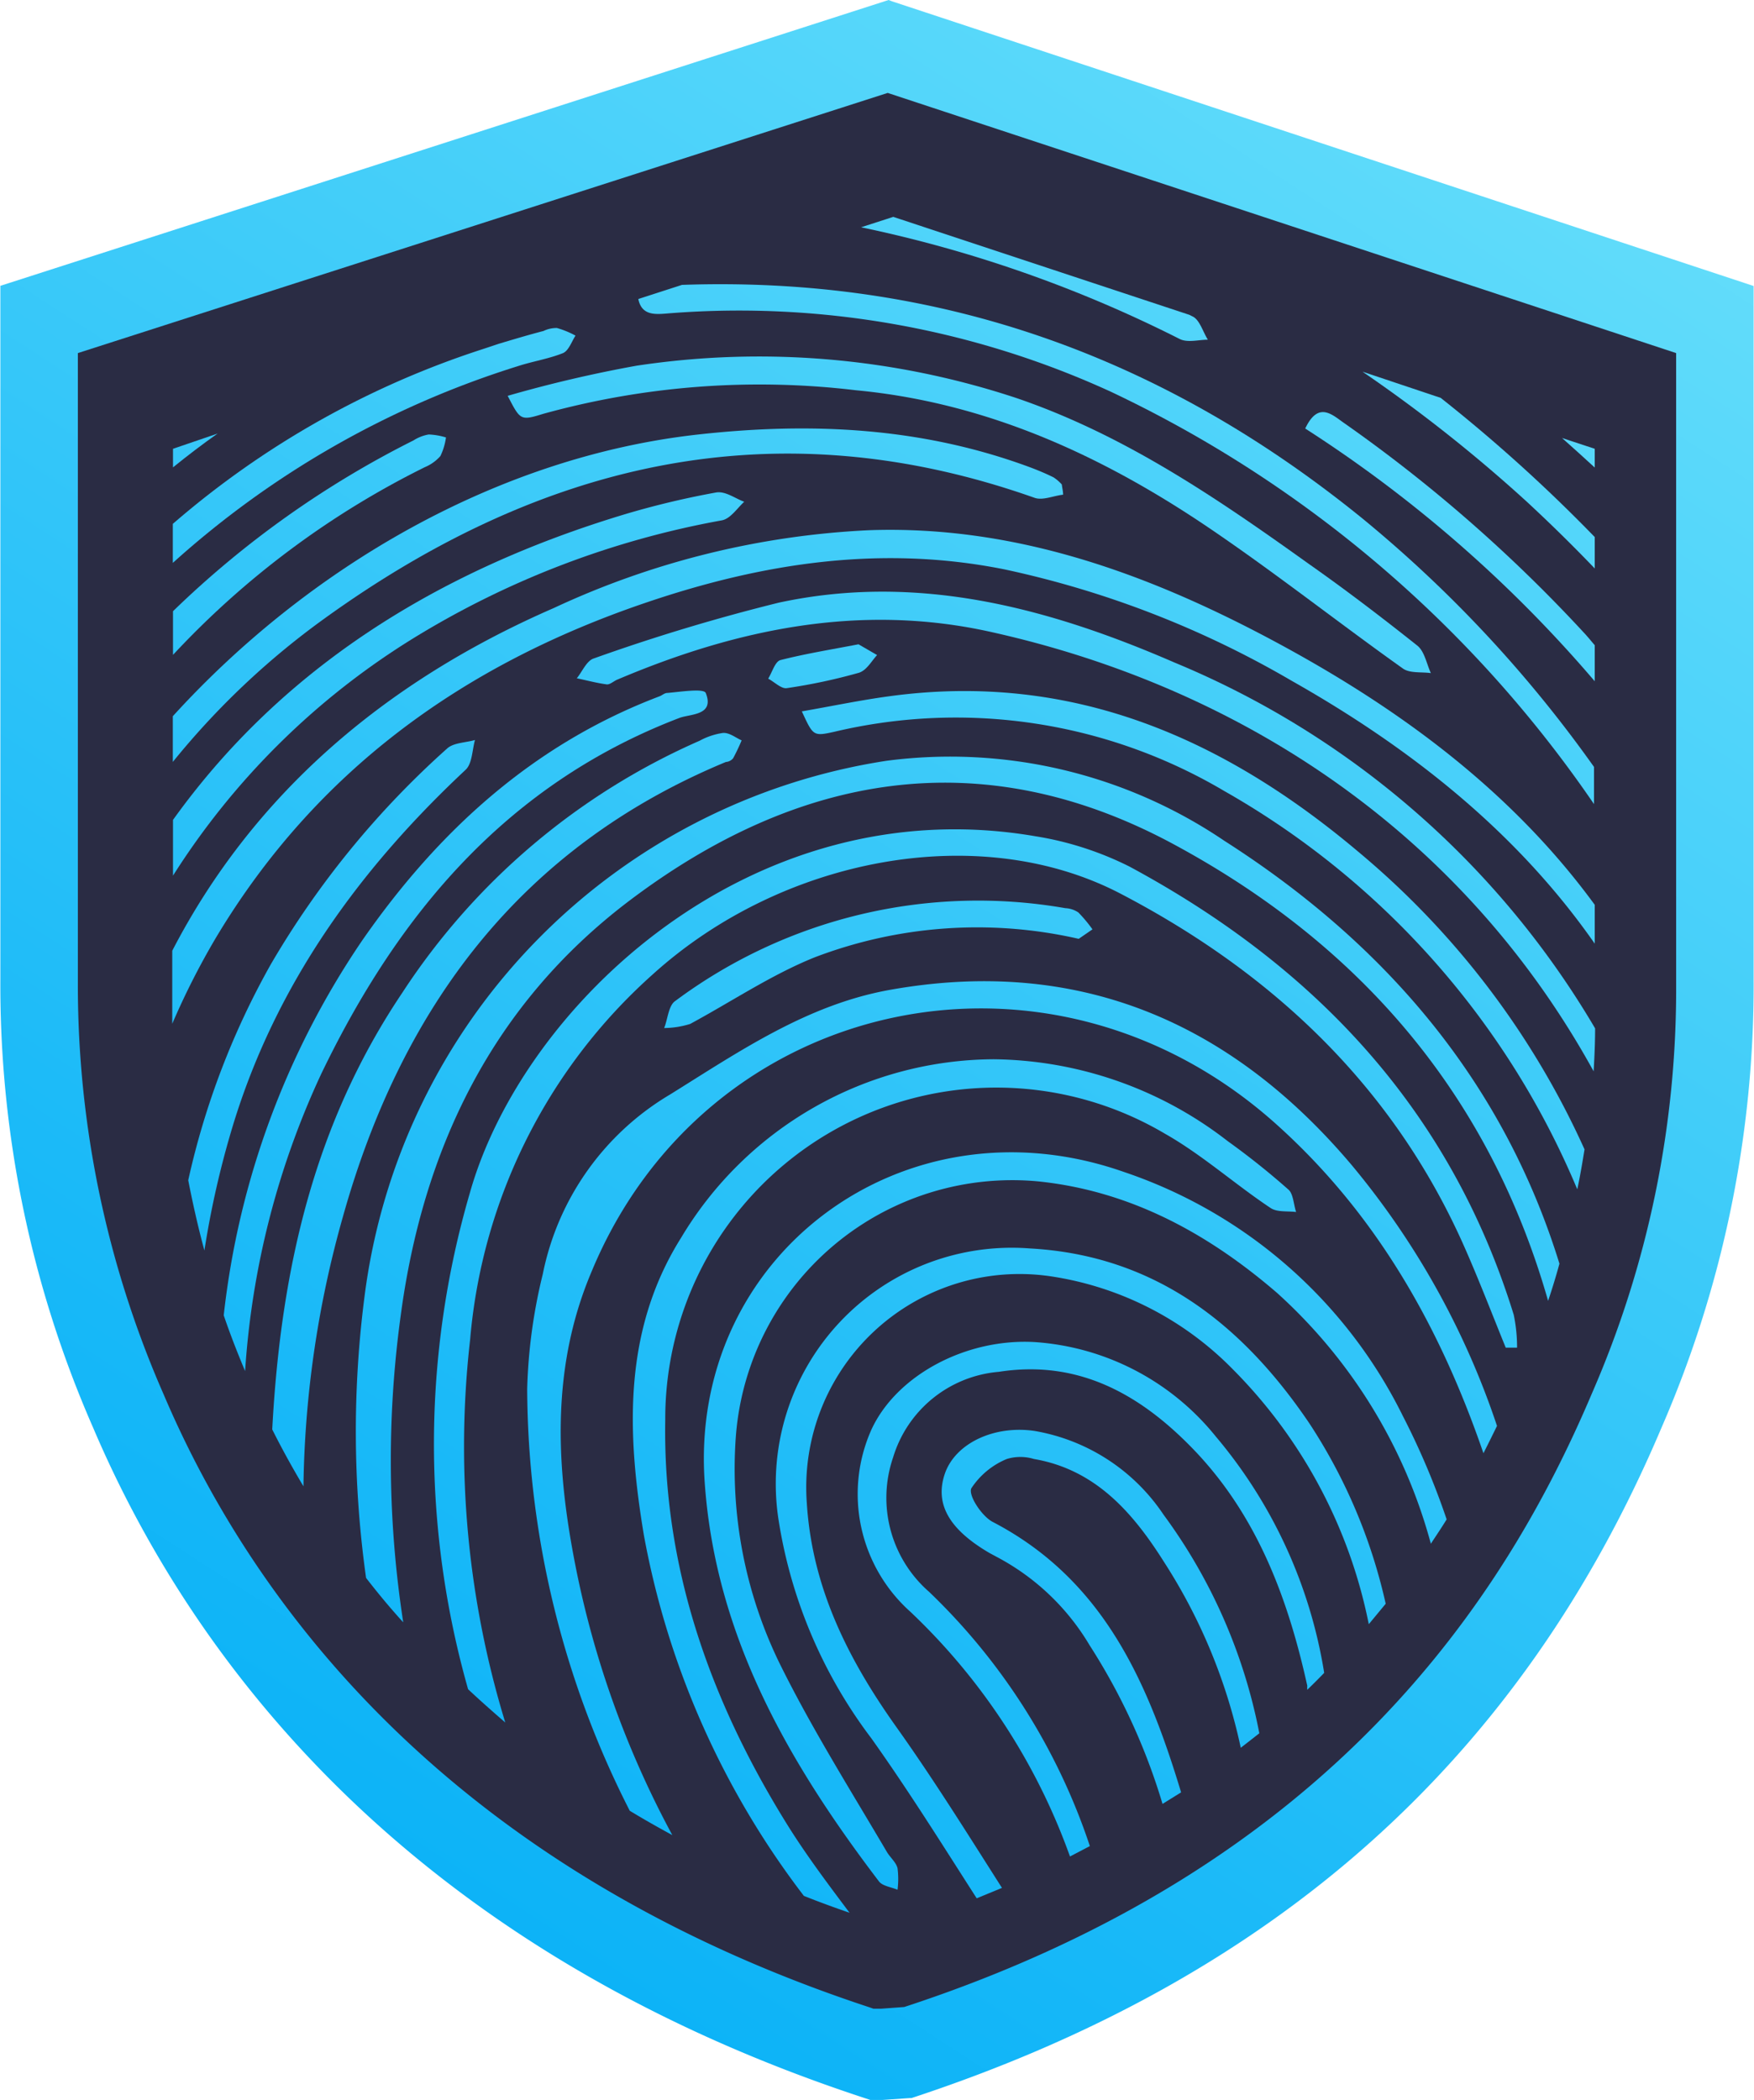 <svg xmlns="http://www.w3.org/2000/svg" xmlns:xlink="http://www.w3.org/1999/xlink" viewBox="0 0 94.39 113"><defs><style>.cls-1{fill:#2a2c44;}.cls-2{fill:url(#linear-gradient);}.cls-3{fill:url(#linear-gradient-2);}.cls-4{fill:url(#linear-gradient-3);}.cls-5{fill:url(#linear-gradient-4);}.cls-6{fill:url(#linear-gradient-5);}.cls-7{fill:url(#linear-gradient-6);}.cls-8{fill:url(#linear-gradient-7);}.cls-9{fill:url(#linear-gradient-8);}.cls-10{fill:url(#linear-gradient-9);}.cls-11{fill:url(#linear-gradient-10);}.cls-12{fill:url(#linear-gradient-11);}.cls-13{fill:url(#linear-gradient-12);}.cls-14{fill:url(#linear-gradient-13);}.cls-15{fill:url(#linear-gradient-14);}.cls-16{fill:url(#linear-gradient-15);}.cls-17{fill:url(#linear-gradient-16);}.cls-18{fill:url(#linear-gradient-17);}.cls-19{fill:url(#linear-gradient-18);}.cls-20{fill:url(#linear-gradient-19);}.cls-21{fill:url(#linear-gradient-20);}.cls-22{fill:url(#linear-gradient-21);}.cls-23{fill:url(#linear-gradient-22);}.cls-24{fill:url(#linear-gradient-23);}.cls-25{fill:url(#linear-gradient-24);}.cls-26{fill:url(#linear-gradient-25);}.cls-27{fill:url(#linear-gradient-26);}.cls-28{fill:url(#linear-gradient-27);}.cls-29{fill:url(#linear-gradient-28);}.cls-30{fill:#fff;fill-opacity:0;}</style><linearGradient id="linear-gradient" x1="498.03" y1="-265.11" x2="206.64" y2="-715.75" gradientTransform="matrix(0.23, 0, 0, -0.23, -19.82, -49.05)" gradientUnits="userSpaceOnUse"><stop offset="0" stop-color="#64ddfa"/><stop offset="0.13" stop-color="#56d7fa"/><stop offset="0.72" stop-color="#1dbbf8"/><stop offset="1" stop-color="#06b0f7"/></linearGradient><linearGradient id="linear-gradient-2" x1="435.18" y1="-224.48" x2="143.79" y2="-675.11" xlink:href="#linear-gradient"/><linearGradient id="linear-gradient-3" x1="479.41" y1="-253.07" x2="188.02" y2="-703.71" xlink:href="#linear-gradient"/><linearGradient id="linear-gradient-4" x1="354.22" y1="-172.12" x2="62.83" y2="-622.75" xlink:href="#linear-gradient"/><linearGradient id="linear-gradient-5" x1="500.09" y1="-266.45" x2="208.7" y2="-717.08" xlink:href="#linear-gradient"/><linearGradient id="linear-gradient-6" x1="486.84" y1="-257.88" x2="195.46" y2="-708.52" xlink:href="#linear-gradient"/><linearGradient id="linear-gradient-7" x1="389.02" y1="-194.63" x2="97.63" y2="-645.26" xlink:href="#linear-gradient"/><linearGradient id="linear-gradient-8" x1="333.63" y1="-158.82" x2="42.24" y2="-609.45" xlink:href="#linear-gradient"/><linearGradient id="linear-gradient-9" x1="266" y1="-115.09" x2="-25.39" y2="-565.72" xlink:href="#linear-gradient"/><linearGradient id="linear-gradient-10" x1="378.42" y1="-187.77" x2="87.03" y2="-638.41" xlink:href="#linear-gradient"/><linearGradient id="linear-gradient-11" x1="294.53" y1="-133.53" x2="3.14" y2="-584.16" xlink:href="#linear-gradient"/><linearGradient id="linear-gradient-12" x1="520.85" y1="-279.87" x2="229.46" y2="-730.51" xlink:href="#linear-gradient"/><linearGradient id="linear-gradient-13" x1="483.25" y1="-255.56" x2="191.86" y2="-706.19" xlink:href="#linear-gradient"/><linearGradient id="linear-gradient-14" x1="483.55" y1="-255.75" x2="192.17" y2="-706.39" xlink:href="#linear-gradient"/><linearGradient id="linear-gradient-15" x1="529" y1="-285.14" x2="237.61" y2="-735.78" xlink:href="#linear-gradient"/><linearGradient id="linear-gradient-16" x1="344.78" y1="-166.02" x2="53.39" y2="-616.66" xlink:href="#linear-gradient"/><linearGradient id="linear-gradient-17" x1="431.59" y1="-222.16" x2="140.2" y2="-672.79" xlink:href="#linear-gradient"/><linearGradient id="linear-gradient-18" x1="461.24" y1="-241.32" x2="169.86" y2="-691.96" xlink:href="#linear-gradient"/><linearGradient id="linear-gradient-19" x1="363.76" y1="-178.29" x2="72.37" y2="-628.93" xlink:href="#linear-gradient"/><linearGradient id="linear-gradient-20" x1="536.35" y1="-289.9" x2="244.96" y2="-740.53" xlink:href="#linear-gradient"/><linearGradient id="linear-gradient-21" x1="486.83" y1="-257.88" x2="195.44" y2="-708.51" xlink:href="#linear-gradient"/><linearGradient id="linear-gradient-22" x1="405.09" y1="-205.02" x2="113.71" y2="-655.66" xlink:href="#linear-gradient"/><linearGradient id="linear-gradient-23" x1="294.65" y1="-133.61" x2="3.27" y2="-584.24" xlink:href="#linear-gradient"/><linearGradient id="linear-gradient-24" x1="542.55" y1="-293.9" x2="251.16" y2="-744.54" xlink:href="#linear-gradient"/><linearGradient id="linear-gradient-25" x1="487.62" y1="-258.38" x2="196.23" y2="-709.01" xlink:href="#linear-gradient"/><linearGradient id="linear-gradient-26" x1="437.25" y1="-225.81" x2="145.86" y2="-676.45" xlink:href="#linear-gradient"/><linearGradient id="linear-gradient-27" x1="394.9" y1="-198.44" x2="103.51" y2="-649.07" xlink:href="#linear-gradient"/><linearGradient id="linear-gradient-28" x1="418.75" y1="-213.85" x2="127.36" y2="-664.49" xlink:href="#linear-gradient"/></defs><title>secureshield-logo</title><g id="Layer_2" data-name="Layer 2"><g id="Layer_1-2" data-name="Layer 1"><path class="cls-1" d="M86,75.2c-4.66,11-14.06,25.68-37.29,33.32l-1.25.09H47l-.2-.07C23.5,100.9,13.06,86.19,8.4,75.2A54.83,54.83,0,0,1,3.82,52.92V18.58l44-14.14L90.59,18.59V53A55.29,55.29,0,0,1,86,75.2Z"/><path class="cls-2" d="M85.82,24.15l-1.76-.58c.6.53,1.18,1.06,1.76,1.59Z"/><path class="cls-3" d="M34.73,32.44c6.31-2.15,12.7-3.13,19.33-1.8a52.34,52.34,0,0,1,15.46,6c6.54,3.7,12.18,8.23,16.3,14.14V48.69c-4.56-6.24-10.76-10.76-17.69-14.42-6.65-3.51-13.66-6-21.33-5.74a45.05,45.05,0,0,0-17,4.19c-9.19,4-16.21,10.1-20.53,18.44v3.27s0,.28,0,.66a40.23,40.23,0,0,1,2.35-4.63C17,41.47,24.93,35.77,34.73,32.44Z"/><path class="cls-4" d="M65.88,45.24a26.3,26.3,0,0,0-18.18-4.3,33.43,33.43,0,0,0-28.08,28.8,56.66,56.66,0,0,0,.08,15.17c.62.8,1.28,1.6,2,2.39a57.23,57.23,0,0,1-.14-16.48c1.19-8.95,4.9-16.75,12.32-22.36,9.07-6.85,18.9-8.56,29.13-3.11C73.57,51,80.26,59.31,83.31,70c.23-.68.43-1.34.61-2C81,58.55,74.9,51,65.88,45.24Z"/><path class="cls-5" d="M17.48,33.27c11.67-8.41,24.26-11.41,38.2-6.48.44.15,1-.11,1.53-.17,0-.18-.05-.37-.07-.55a2.27,2.27,0,0,0-.44-.38c-.4-.2-.81-.37-1.23-.53C49.67,23,43.71,22.7,37.58,23.38c-10.82,1.2-21,7.16-28.28,15.16V41A42.22,42.22,0,0,1,17.48,33.27Z"/><path class="cls-6" d="M47.81,53.28c-4.4.81-8,3.28-11.74,5.61a14.55,14.55,0,0,0-6.86,9.67,28.9,28.9,0,0,0-.84,6.18,50.39,50.39,0,0,0,5.52,22.7c.74.45,1.5.88,2.29,1.31a51.5,51.5,0,0,1-5.35-15.22c-.94-5.1-1.08-10.18,1-15.09C38,53.54,56.51,49.53,68.72,60.53c5.44,4.89,8.82,11,11.11,17.67.25-.49.5-1,.73-1.47a43.34,43.34,0,0,0-7.84-14.06C66.23,55,58,51.43,47.81,53.28Z"/><path class="cls-7" d="M60.78,46.63A17.38,17.38,0,0,0,55.72,45C40.4,42.37,28.1,54.16,25.28,64.21a48.25,48.25,0,0,0-.09,26.69c.65.61,1.33,1.21,2,1.79a50.8,50.8,0,0,1-1.89-20.61,29.7,29.7,0,0,1,9.83-19.65c7-6.33,17.63-8.3,25.21-4.32,8.11,4.24,14.57,10.29,18.39,18.82.82,1.84,1.54,3.72,2.3,5.59l.61,0a8.57,8.57,0,0,0-.18-1.77C78.05,59.71,70.75,52,60.78,46.63Z"/><path class="cls-8" d="M65,18.28c-.27-.43-.44-1.07-.82-1.25L64,16.94,48.07,11.67l-1.73.56a69.45,69.45,0,0,1,17.12,6C63.89,18.46,64.49,18.28,65,18.28Z"/><path class="cls-9" d="M22.27,34.33A47.9,47.9,0,0,1,38.85,28c.46-.09.81-.64,1.2-1-.5-.18-1-.58-1.51-.5a45.9,45.9,0,0,0-4.77,1.13C23.49,30.7,15.13,36,9.31,44.12v3A40.41,40.41,0,0,1,22.27,34.33Z"/><path class="cls-10" d="M9.31,24.15v1c.79-.64,1.59-1.25,2.4-1.82Z"/><path class="cls-11" d="M39.07,41c.14,0,.32-.1.39-.21a10.33,10.33,0,0,0,.45-.95c-.32-.14-.65-.42-1-.4a3.75,3.75,0,0,0-1.26.42,36.69,36.69,0,0,0-16,13.56c-4.66,6.93-6.53,14.67-7,23.5q.75,1.5,1.68,3.06a55.79,55.79,0,0,1,2.13-14.53C21.61,54.22,28,45.59,39.07,41Z"/><path class="cls-12" d="M22.86,25.14a2.28,2.28,0,0,0,.84-.6,3.34,3.34,0,0,0,.3-1,3.63,3.63,0,0,0-.93-.16,2.23,2.23,0,0,0-.82.32A52,52,0,0,0,9.31,32.89v2.35A47,47,0,0,1,22.86,25.14Z"/><path class="cls-13" d="M60.47,63.06C48.62,58.9,37,67.59,37.93,79.87c.6,8.21,4.52,15,9.37,21.37.19.25.64.3,1,.45a4.56,4.56,0,0,0,0-1.16c-.08-.32-.39-.57-.57-.87-2-3.4-4.09-6.72-5.81-10.22A23.86,23.86,0,0,1,39.6,77.28,14.92,14.92,0,0,1,55.85,63.57c5,.51,9.19,2.83,12.87,6A28,28,0,0,1,77,83.07c.29-.44.58-.87.85-1.31a40.62,40.62,0,0,0-2.36-5.57A26,26,0,0,0,60.47,63.06Z"/><path class="cls-14" d="M85.82,30.59V28.9a85.17,85.17,0,0,0-8.29-7.49L73.32,20a80.55,80.55,0,0,1,8.9,7.05C83.47,28.21,84.67,29.39,85.82,30.59Z"/><path class="cls-15" d="M35.8,76.4A17.82,17.82,0,0,1,62.68,61c2,1.13,3.78,2.73,5.69,4,.35.24.91.16,1.38.22-.14-.41-.15-1-.43-1.22a40.81,40.81,0,0,0-3.26-2.6A20.87,20.87,0,0,0,53.48,57a19.7,19.7,0,0,0-16.83,9.61c-3.14,5-2.91,10.54-2,16a45.36,45.36,0,0,0,8.61,19.41c.8.32,1.62.62,2.46.91-1.21-1.61-2.42-3.22-3.47-4.93C38.2,91.43,35.66,84.29,35.8,76.4Z"/><path class="cls-16" d="M55.42,67.18A12.7,12.7,0,0,0,41.89,81.74a26.13,26.13,0,0,0,5,11.8c2,2.81,3.81,5.71,5.67,8.61l1.36-.56c-1.86-2.92-3.69-5.86-5.7-8.68-2.58-3.63-4.51-7.46-4.8-12A11.48,11.48,0,0,1,56.61,68.69a17.3,17.3,0,0,1,9.74,5,26.9,26.9,0,0,1,7.31,13.71l.91-1.1a29.27,29.27,0,0,0-4.11-9.71C66.86,71.27,62.16,67.55,55.42,67.18Z"/><path class="cls-17" d="M25.06,41.42c.35-.33.35-1.05.5-1.6-.51.15-1.15.14-1.5.46a48,48,0,0,0-9.48,11.6,42.33,42.33,0,0,0-4.45,11.63c.23,1.18.51,2.45.87,3.78a49.29,49.29,0,0,1,1.55-6.78C14.87,52.94,19.34,46.77,25.06,41.42Z"/><path class="cls-18" d="M36.14,16.85a48,48,0,0,1,23.64,4.23,65.27,65.27,0,0,1,26,22.19v-2A68.55,68.55,0,0,0,73.33,27.91C62.55,19.15,50.47,14.85,36.7,15.33l-2.35.76C34.55,17.08,35.41,16.9,36.14,16.85Z"/><path class="cls-19" d="M63.2,35.65c-6.79-2.95-13.83-4.83-21.29-3.22a103.27,103.27,0,0,0-9.95,3c-.39.12-.62.7-.92,1.07.54.11,1.08.26,1.63.33.17,0,.35-.17.53-.25,6.49-2.76,13.18-4.14,20.19-2.56C67,37.06,78.8,45,85.76,57.65c.06-1,.08-1.76.08-2.31A47.19,47.19,0,0,0,63.2,35.65Z"/><path class="cls-20" d="M36.57,38.63c.61-.22,1.89-.13,1.41-1.34-.11-.26-1.37-.06-2.08,0-.14,0-.27.13-.41.18-6.8,2.58-11.91,7.25-16,13.14a44.54,44.54,0,0,0-7.45,20.17c.34,1,.73,2,1.15,3a44.72,44.72,0,0,1,4.1-16C21.45,49.14,27.31,42.17,36.57,38.63Z"/><path class="cls-21" d="M55.7,72.22C52,72,48.24,74,46.89,76.94A8.5,8.5,0,0,0,49,86.74,33.79,33.79,0,0,1,57.58,99.9l1.07-.56A33.66,33.66,0,0,0,50,85.66a6.71,6.71,0,0,1-1.94-7.23,6.51,6.51,0,0,1,5.69-4.61c4.41-.69,7.81,1.33,10.69,4.4,3.28,3.52,4.89,7.88,5.91,12.49a1.7,1.7,0,0,0,0,.22c.31-.3.62-.61.91-.91a26.12,26.12,0,0,0-5.85-12.74A13.69,13.69,0,0,0,55.7,72.22Z"/><path class="cls-22" d="M73.15,45.88c-7.31-6.18-15.51-9.76-25.32-8.41-1.55.21-3.07.53-4.68.81.61,1.32.61,1.35,1.74,1.1a28.36,28.36,0,0,1,21,3.19A44.3,44.3,0,0,1,84.88,64c.16-.75.28-1.47.39-2.15A44.84,44.84,0,0,0,73.15,45.88Z"/><path class="cls-23" d="M29.23,22.27A43.67,43.67,0,0,1,46.06,21c7.22.68,13.56,3.66,19.43,7.7,3.4,2.33,6.64,4.88,10,7.27.37.27,1,.18,1.51.25-.23-.5-.34-1.17-.73-1.48-1.9-1.51-3.85-3-5.83-4.39-4.93-3.53-9.93-6.95-15.74-8.93a44.06,44.06,0,0,0-20.45-1.74,69.86,69.86,0,0,0-6.93,1.62C28,22.61,28,22.65,29.23,22.27Z"/><path class="cls-24" d="M30.3,19c.3-.13.46-.61.67-.94a4.87,4.87,0,0,0-1-.41,1.6,1.6,0,0,0-.72.16c-.81.21-1.61.45-2.41.69l-.81.27A48.08,48.08,0,0,0,9.3,28.19v2.1A49.92,49.92,0,0,1,27.88,19.7C28.68,19.44,29.53,19.31,30.3,19Z"/><path class="cls-25" d="M55.67,77c-2.19-.32-4.28.68-4.83,2.32s.27,3,2.41,4.25l.39.21a12.7,12.7,0,0,1,5,4.76,33.47,33.47,0,0,1,3.92,8.53l1-.62C61.77,90.53,59.39,85,53.41,81.89c-.58-.31-1.31-1.42-1.14-1.8a4.2,4.2,0,0,1,1.91-1.58,2.51,2.51,0,0,1,1.46,0c3.33.57,5.34,2.91,7,5.54a29.91,29.91,0,0,1,4.13,10q.48-.37,1-.78a29.16,29.16,0,0,0-5.16-11.77A10.47,10.47,0,0,0,55.67,77Z"/><path class="cls-26" d="M85.82,36.66V34.72c-.2-.23-.38-.46-.58-.67a80.45,80.45,0,0,0-13-11.35c-.62-.45-1.33-1.06-2,.36A70.7,70.7,0,0,1,85.82,36.66Z"/><path class="cls-27" d="M43.83,51.52a24.51,24.51,0,0,1,14.22-1l.74-.51a7.48,7.48,0,0,0-.76-.91,1.36,1.36,0,0,0-.7-.23,27.29,27.29,0,0,0-21,5c-.36.25-.4,1-.59,1.45a4.83,4.83,0,0,0,1.4-.22C39.38,53.89,41.5,52.46,43.83,51.52Z"/><path class="cls-28" d="M47.2,35.25l-1-.58c-1.51.29-2.87.51-4.2.85-.29.08-.44.64-.66,1,.34.18.71.56,1,.51a30.24,30.24,0,0,0,3.89-.83C46.65,36.06,46.9,35.57,47.2,35.25Z"/><path class="cls-29" d="M94.37,52.7V15.39L48,.07,47.82,0,.52,15.22l-.5.16V52.65A59.29,59.29,0,0,0,5,76.8c5.06,11.9,16.36,27.83,41.5,36.09l.33.11h.68l1.45-.1.09,0c19.6-6.45,32.81-18.25,40.36-36.07A59.65,59.65,0,0,0,94.37,52.7ZM85.66,75c-4.62,10.89-13.94,25.45-37,33l-1.23.09H47l-.2-.07c-23-7.57-33.39-22.15-38-33A54.79,54.79,0,0,1,4.19,53v-34l43.58-14,42.43,14V53A54.4,54.4,0,0,1,85.66,75Z"/><path class="cls-30" d="M85.82,24.15l-1.76-.58c.6.53,1.18,1.06,1.76,1.59Z"/><path class="cls-30" d="M34.73,32.44c6.31-2.15,12.7-3.13,19.33-1.8a52.34,52.34,0,0,1,15.46,6c6.54,3.7,12.18,8.23,16.3,14.14V48.69c-4.56-6.24-10.76-10.76-17.69-14.42-6.65-3.51-13.66-6-21.33-5.74a45.05,45.05,0,0,0-17,4.19c-9.19,4-16.21,10.1-20.53,18.44v3.27s0,.28,0,.66a40.23,40.23,0,0,1,2.35-4.63C17,41.47,24.93,35.77,34.73,32.44Z"/><path class="cls-30" d="M65.88,45.24a26.3,26.3,0,0,0-18.18-4.3,33.43,33.43,0,0,0-28.08,28.8,56.66,56.66,0,0,0,.08,15.17c.62.8,1.28,1.6,2,2.39a57.23,57.23,0,0,1-.14-16.48c1.19-8.95,4.9-16.75,12.32-22.36,9.07-6.85,18.9-8.56,29.13-3.11C73.57,51,80.26,59.31,83.31,70c.23-.68.43-1.34.61-2C81,58.55,74.9,51,65.88,45.24Z"/><path class="cls-30" d="M17.48,33.27c11.67-8.41,24.26-11.41,38.2-6.48.44.15,1-.11,1.53-.17,0-.18-.05-.37-.07-.55a2.27,2.27,0,0,0-.44-.38c-.4-.2-.81-.37-1.23-.53C49.67,23,43.71,22.7,37.58,23.38c-10.82,1.2-21,7.16-28.28,15.16V41A42.22,42.22,0,0,1,17.48,33.27Z"/><path class="cls-30" d="M47.81,53.28c-4.4.81-8,3.28-11.74,5.61a14.55,14.55,0,0,0-6.86,9.67,28.9,28.9,0,0,0-.84,6.18,50.39,50.39,0,0,0,5.52,22.7c.74.45,1.5.88,2.29,1.31a51.5,51.5,0,0,1-5.35-15.22c-.94-5.1-1.08-10.18,1-15.09C38,53.54,56.51,49.53,68.72,60.53c5.44,4.89,8.82,11,11.11,17.67.25-.49.5-1,.73-1.47a43.34,43.34,0,0,0-7.84-14.06C66.23,55,58,51.43,47.81,53.28Z"/><path class="cls-30" d="M60.78,46.63A17.38,17.38,0,0,0,55.72,45C40.4,42.37,28.1,54.16,25.28,64.21a48.25,48.25,0,0,0-.09,26.69c.65.61,1.33,1.21,2,1.79a50.8,50.8,0,0,1-1.89-20.61,29.7,29.7,0,0,1,9.83-19.65c7-6.33,17.63-8.3,25.21-4.32,8.11,4.24,14.57,10.29,18.39,18.82.82,1.84,1.54,3.72,2.3,5.59l.61,0a8.57,8.57,0,0,0-.18-1.77C78.05,59.71,70.75,52,60.78,46.63Z"/><path class="cls-30" d="M65,18.28c-.27-.43-.44-1.07-.82-1.25L64,16.94,48.07,11.67l-1.73.56a69.45,69.45,0,0,1,17.12,6C63.89,18.46,64.49,18.28,65,18.28Z"/><path class="cls-30" d="M22.27,34.33A47.9,47.9,0,0,1,38.85,28c.46-.09.81-.64,1.2-1-.5-.18-1-.58-1.51-.5a45.9,45.9,0,0,0-4.77,1.13C23.49,30.7,15.13,36,9.31,44.12v3A40.41,40.41,0,0,1,22.27,34.33Z"/><path class="cls-30" d="M9.31,24.15v1c.79-.64,1.59-1.25,2.4-1.82Z"/><path class="cls-30" d="M39.07,41c.14,0,.32-.1.39-.21a10.33,10.33,0,0,0,.45-.95c-.32-.14-.65-.42-1-.4a3.75,3.75,0,0,0-1.26.42,36.69,36.69,0,0,0-16,13.56c-4.66,6.93-6.53,14.67-7,23.5q.75,1.5,1.68,3.06a55.79,55.79,0,0,1,2.13-14.53C21.61,54.22,28,45.59,39.07,41Z"/><path class="cls-30" d="M22.86,25.14a2.28,2.28,0,0,0,.84-.6,3.34,3.34,0,0,0,.3-1,3.63,3.63,0,0,0-.93-.16,2.23,2.23,0,0,0-.82.32A52,52,0,0,0,9.31,32.89v2.35A47,47,0,0,1,22.86,25.14Z"/><path class="cls-30" d="M60.47,63.06C48.62,58.9,37,67.59,37.93,79.87c.6,8.21,4.52,15,9.37,21.37.19.25.64.3,1,.45a4.56,4.56,0,0,0,0-1.16c-.08-.32-.39-.57-.57-.87-2-3.4-4.09-6.72-5.81-10.22A23.86,23.86,0,0,1,39.6,77.28,14.92,14.92,0,0,1,55.85,63.57c5,.51,9.19,2.83,12.87,6A28,28,0,0,1,77,83.07c.29-.44.58-.87.85-1.31a40.62,40.62,0,0,0-2.36-5.57A26,26,0,0,0,60.47,63.06Z"/><path class="cls-30" d="M85.82,30.59V28.9a85.17,85.17,0,0,0-8.29-7.49L73.32,20a80.55,80.55,0,0,1,8.9,7.05C83.47,28.21,84.67,29.39,85.82,30.59Z"/><path class="cls-30" d="M35.8,76.4A17.82,17.82,0,0,1,62.68,61c2,1.13,3.78,2.73,5.69,4,.35.24.91.16,1.38.22-.14-.41-.15-1-.43-1.22a40.81,40.81,0,0,0-3.26-2.6A20.87,20.87,0,0,0,53.48,57a19.7,19.7,0,0,0-16.83,9.61c-3.14,5-2.91,10.54-2,16a45.36,45.36,0,0,0,8.61,19.41c.8.32,1.62.62,2.46.91-1.21-1.61-2.42-3.22-3.47-4.93C38.2,91.43,35.66,84.29,35.8,76.4Z"/><path class="cls-30" d="M55.42,67.18A12.7,12.7,0,0,0,41.89,81.74a26.13,26.13,0,0,0,5,11.8c2,2.81,3.81,5.71,5.67,8.61l1.36-.56c-1.86-2.92-3.69-5.86-5.7-8.68-2.58-3.63-4.51-7.46-4.8-12A11.48,11.48,0,0,1,56.61,68.69a17.3,17.3,0,0,1,9.74,5,26.9,26.9,0,0,1,7.31,13.71l.91-1.1a29.27,29.27,0,0,0-4.11-9.71C66.86,71.27,62.16,67.55,55.42,67.18Z"/><path class="cls-30" d="M25.06,41.42c.35-.33.35-1.05.5-1.6-.51.15-1.15.14-1.5.46a48,48,0,0,0-9.48,11.6,42.33,42.33,0,0,0-4.45,11.63c.23,1.18.51,2.45.87,3.78a49.29,49.29,0,0,1,1.55-6.78C14.87,52.94,19.34,46.77,25.06,41.42Z"/><path class="cls-30" d="M36.14,16.85a48,48,0,0,1,23.64,4.23,65.27,65.27,0,0,1,26,22.19v-2A68.55,68.55,0,0,0,73.33,27.91C62.55,19.15,50.47,14.85,36.7,15.33l-2.35.76C34.55,17.08,35.41,16.9,36.14,16.85Z"/><path class="cls-30" d="M63.2,35.65c-6.79-2.95-13.83-4.83-21.29-3.22a103.27,103.27,0,0,0-9.95,3c-.39.12-.62.7-.92,1.07.54.11,1.08.26,1.63.33.17,0,.35-.17.53-.25,6.49-2.76,13.18-4.14,20.19-2.56C67,37.06,78.8,45,85.76,57.65c.06-1,.08-1.76.08-2.31A47.19,47.19,0,0,0,63.2,35.65Z"/><path class="cls-30" d="M36.57,38.63c.61-.22,1.89-.13,1.41-1.34-.11-.26-1.37-.06-2.08,0-.14,0-.27.13-.41.18-6.8,2.58-11.91,7.25-16,13.14a44.54,44.54,0,0,0-7.45,20.17c.34,1,.73,2,1.15,3a44.72,44.72,0,0,1,4.1-16C21.45,49.14,27.31,42.17,36.57,38.63Z"/><path class="cls-30" d="M55.7,72.22C52,72,48.24,74,46.89,76.94A8.5,8.5,0,0,0,49,86.74,33.79,33.79,0,0,1,57.58,99.9l1.07-.56A33.66,33.66,0,0,0,50,85.66a6.71,6.71,0,0,1-1.94-7.23,6.51,6.51,0,0,1,5.69-4.61c4.41-.69,7.81,1.33,10.69,4.4,3.28,3.52,4.89,7.88,5.91,12.49a1.7,1.7,0,0,0,0,.22c.31-.3.62-.61.91-.91a26.12,26.12,0,0,0-5.85-12.74A13.69,13.69,0,0,0,55.7,72.22Z"/><path class="cls-30" d="M73.15,45.88c-7.31-6.18-15.51-9.76-25.32-8.41-1.55.21-3.07.53-4.68.81.61,1.32.61,1.35,1.74,1.1a28.36,28.36,0,0,1,21,3.19A44.3,44.3,0,0,1,84.88,64c.16-.75.28-1.47.39-2.15A44.84,44.84,0,0,0,73.15,45.88Z"/><path class="cls-30" d="M29.23,22.27A43.67,43.67,0,0,1,46.06,21c7.22.68,13.56,3.66,19.43,7.7,3.4,2.33,6.64,4.88,10,7.27.37.27,1,.18,1.51.25-.23-.5-.34-1.17-.73-1.48-1.9-1.51-3.85-3-5.83-4.39-4.93-3.53-9.93-6.95-15.74-8.93a44.06,44.06,0,0,0-20.45-1.74,69.86,69.86,0,0,0-6.93,1.62C28,22.61,28,22.65,29.23,22.27Z"/><path class="cls-30" d="M30.3,19c.3-.13.46-.61.67-.94a4.87,4.87,0,0,0-1-.41,1.6,1.6,0,0,0-.72.16c-.81.21-1.61.45-2.41.69l-.81.27A48.08,48.08,0,0,0,9.3,28.19v2.1A49.92,49.92,0,0,1,27.88,19.7C28.68,19.44,29.53,19.31,30.3,19Z"/><path class="cls-30" d="M55.67,77c-2.19-.32-4.28.68-4.83,2.32s.27,3,2.41,4.25l.39.21a12.7,12.7,0,0,1,5,4.76,33.47,33.47,0,0,1,3.92,8.53l1-.62C61.77,90.53,59.39,85,53.41,81.89c-.58-.31-1.31-1.42-1.14-1.8a4.2,4.2,0,0,1,1.91-1.58,2.51,2.51,0,0,1,1.46,0c3.33.57,5.34,2.91,7,5.54a29.91,29.91,0,0,1,4.13,10q.48-.37,1-.78a29.16,29.16,0,0,0-5.16-11.77A10.47,10.47,0,0,0,55.67,77Z"/><path class="cls-30" d="M85.82,36.66V34.72c-.2-.23-.38-.46-.58-.67a80.45,80.45,0,0,0-13-11.35c-.62-.45-1.33-1.06-2,.36A70.7,70.7,0,0,1,85.82,36.66Z"/><path class="cls-30" d="M43.83,51.52a24.51,24.51,0,0,1,14.22-1l.74-.51a7.48,7.48,0,0,0-.76-.91,1.36,1.36,0,0,0-.7-.23,27.29,27.29,0,0,0-21,5c-.36.25-.4,1-.59,1.45a4.83,4.83,0,0,0,1.4-.22C39.38,53.89,41.5,52.46,43.83,51.52Z"/><path class="cls-30" d="M47.2,35.25l-1-.58c-1.51.29-2.87.51-4.2.85-.29.08-.44.64-.66,1,.34.18.71.56,1,.51a30.24,30.24,0,0,0,3.89-.83C46.65,36.06,46.9,35.57,47.2,35.25Z"/><path class="cls-30" d="M94.37,52.7V15.39L48,.07,47.82,0,.52,15.22l-.5.16V52.65A59.29,59.29,0,0,0,5,76.8c5.06,11.9,16.36,27.83,41.5,36.09l.33.11h.68l1.45-.1.09,0c19.6-6.45,32.81-18.25,40.36-36.07A59.65,59.65,0,0,0,94.37,52.7ZM85.66,75c-4.62,10.89-13.94,25.45-37,33l-1.23.09H47l-.2-.07c-23-7.57-33.39-22.15-38-33A54.79,54.79,0,0,1,4.19,53v-34l43.58-14,42.43,14V53A54.4,54.4,0,0,1,85.66,75Z"/></g></g></svg>